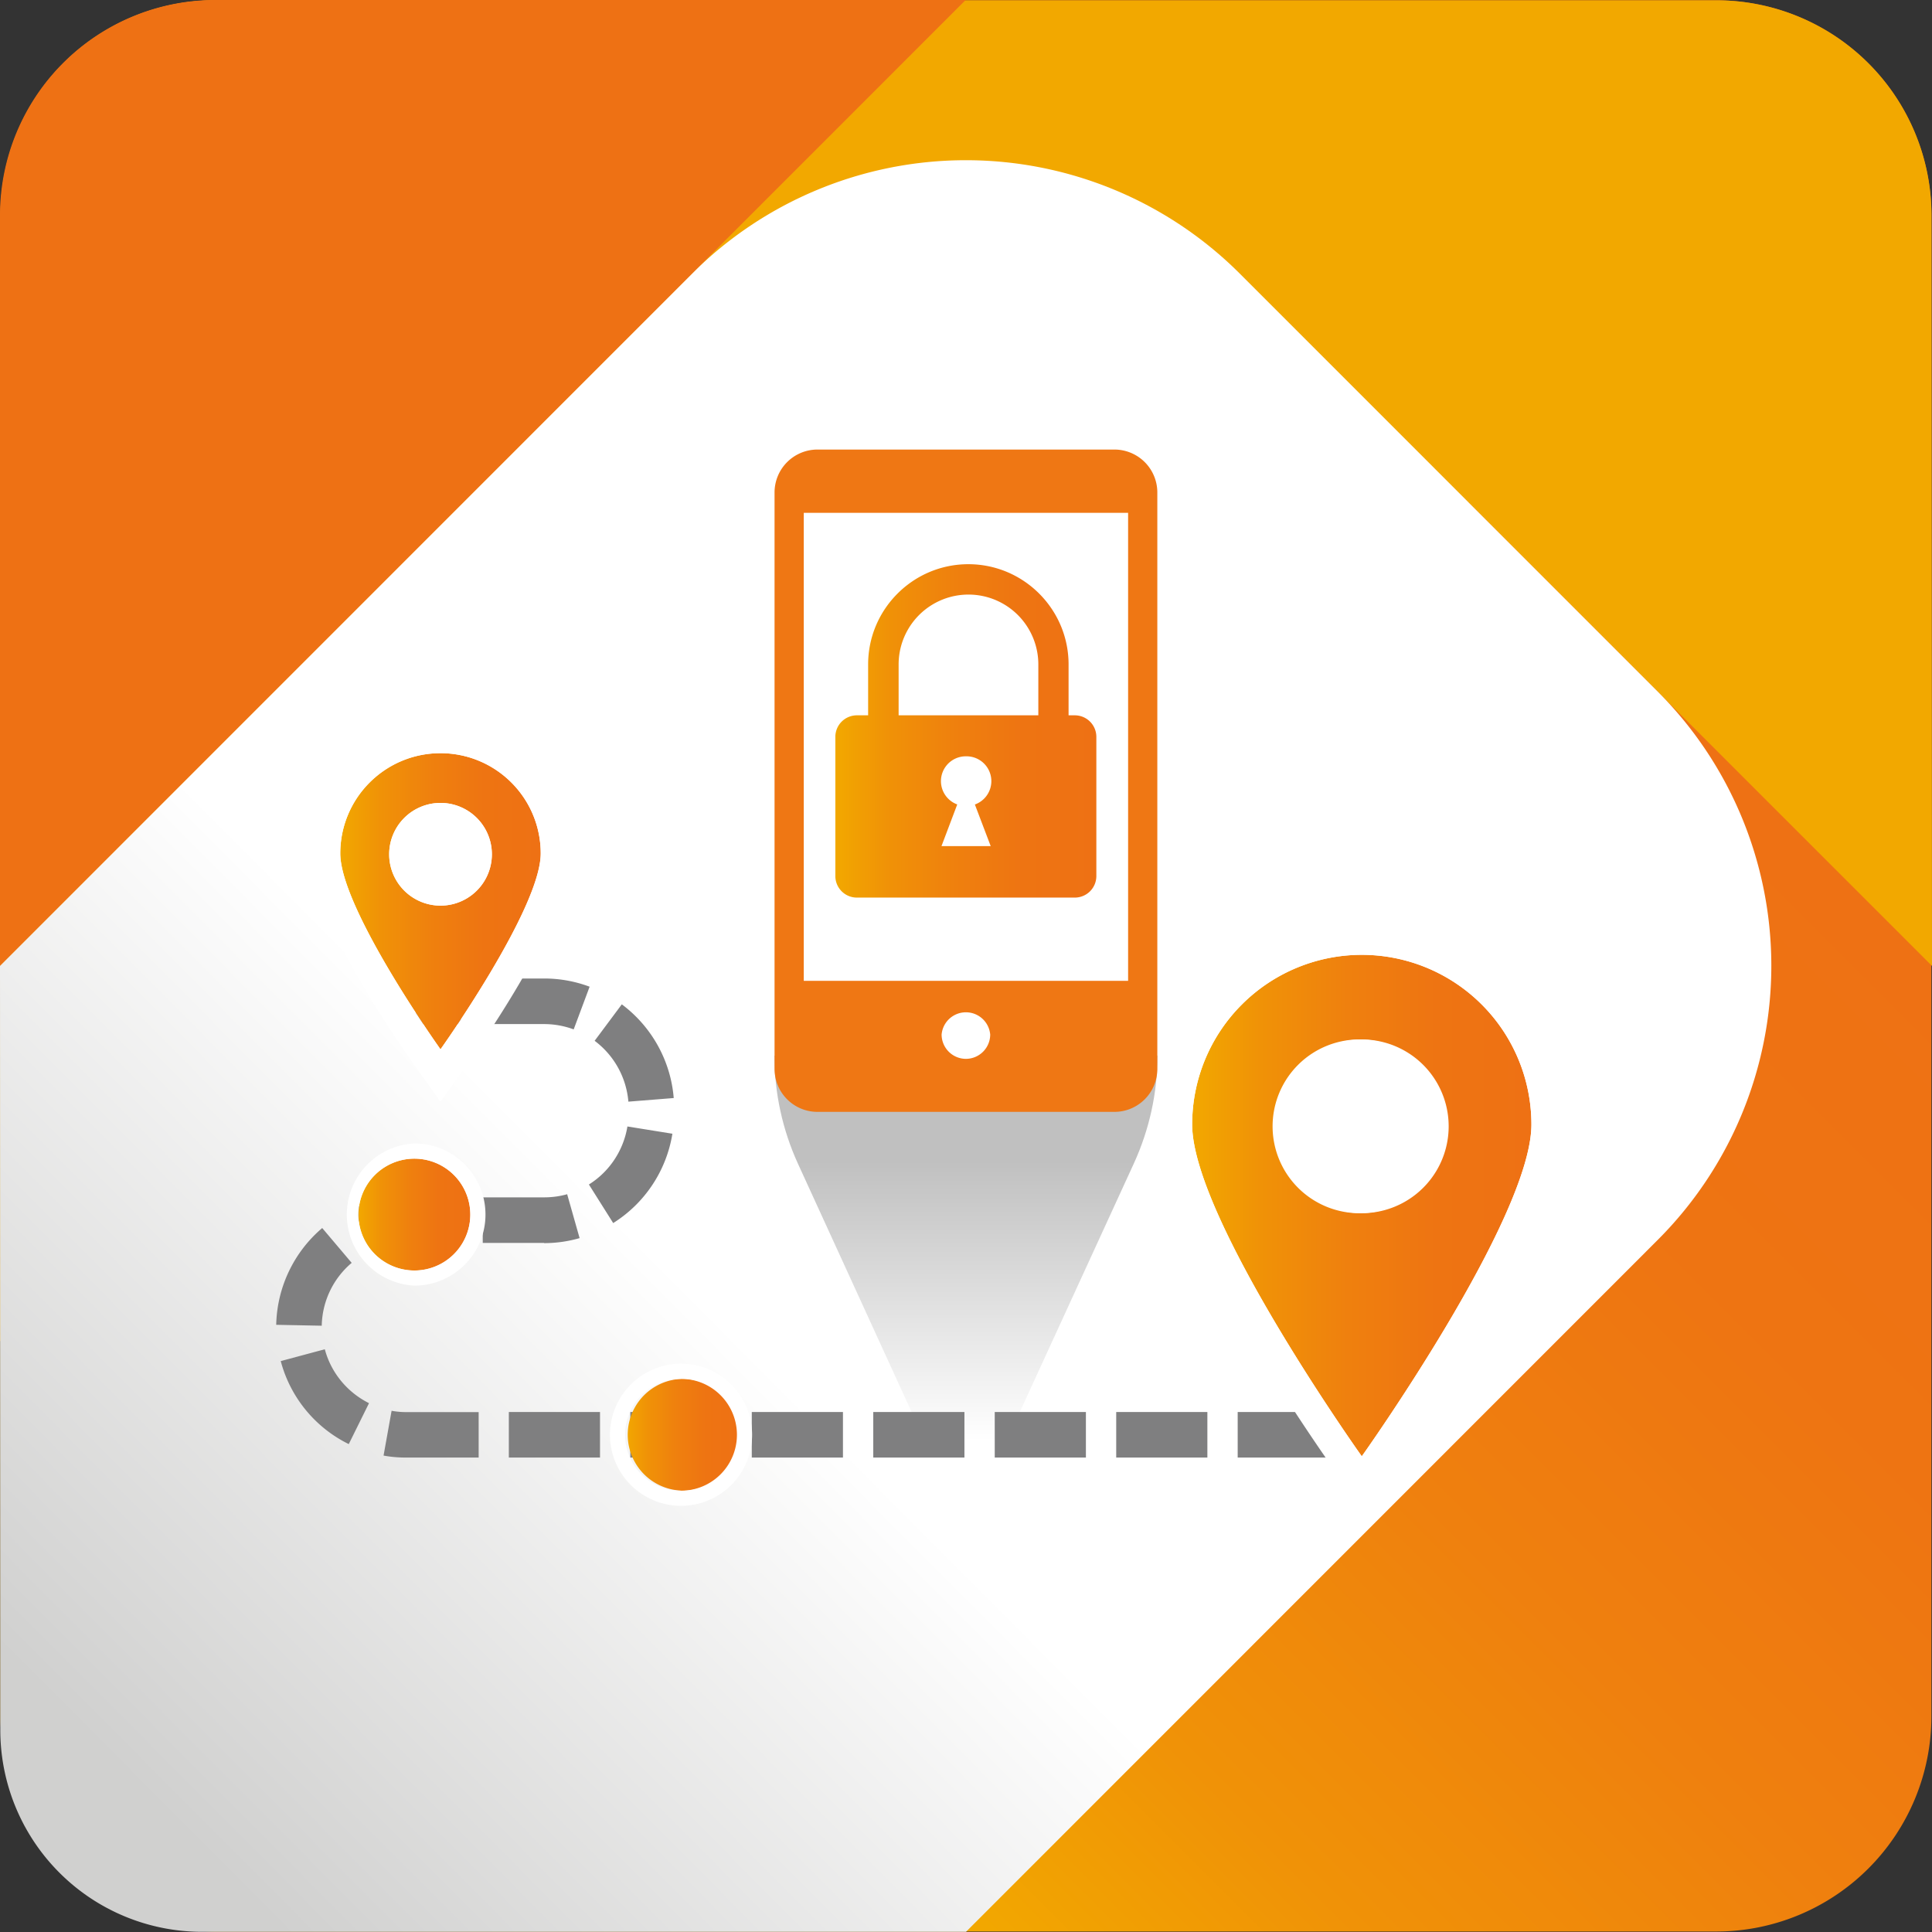 <svg width="32" height="32" fill="none" xmlns="http://www.w3.org/2000/svg"><rect width="100%" height="100%" fill="#333333" stroke="none"/><g clip-path="url(#clip0_6227_482)"><path d="M28.426.005H3.572A3.564 3.564 0 00.008 3.57v24.858a3.564 3.564 0 003.564 3.564h24.854a3.564 3.564 0 003.564-3.564V3.57A3.564 3.564 0 0028.426.005z" fill="url(#paint0_linear_6227_482)"/><path d="M24.319 8.319L32 15.999l-.008-12.432A3.564 3.564 0 0028.428.005H3.572a3.555 3.555 0 00-3.563 3.56L0 22.216 24.319 8.32z" fill="#F2A800"/><path d="M27.46 20.534L16 31.997H3.35a3.343 3.343 0 01-3.345-3.343L0 15.996 11.461 4.533a6.417 6.417 0 019.075 0l6.924 6.925a6.42 6.42 0 010 9.076z" fill="url(#paint1_linear_6227_482)"/><path d="M13.214 19.269l2.78 6.073 2.787-6.073c.256-.561.39-1.167.39-1.784h-6.344c0 .617.133 1.226.387 1.784z" fill="url(#paint2_linear_6227_482)"/><path d="M18.459 7.446H13.54a.711.711 0 00-.711.712v9.546c0 .395.319.712.711.712h4.918c.394 0 .711-.32.711-.712V8.158a.711.711 0 00-.712-.712zm.226 8.8h-5.372V8.494h5.372v7.75z" fill="#EF7714"/><path d="M17.805 11.848h-.106v-.843c0-.915-.745-1.66-1.66-1.66-.916 0-1.66.745-1.66 1.66v.843h-.186a.357.357 0 00-.357.357v2.305c0 .196.158.357.357.357h3.61a.357.357 0 00.356-.357v-2.305a.357.357 0 00-.357-.357h.003zm-1.396 2.166h-.815l.261-.69a.411.411 0 01.146-.797.411.411 0 01.146.798l.262.689zm.79-2.166h-2.315v-.843a1.157 1.157 0 012.314 0v.843z" fill="url(#paint3_linear_6227_482)"/><path d="M22.01 24.142H20.5v-.755h1.51v.755zm-2.012 0h-1.51v-.755h1.51v.755zm-2.012 0h-1.51v-.755h1.51v.755zm-2.013 0h-1.509v-.755h1.51v.755zm-2.012 0h-1.509v-.755h1.51v.755zm-2.012 0H10.44v-.755h1.51v.755zm-2.012 0H8.428v-.755h1.51v.755zm-2.012 0H6.73c-.128 0-.254-.01-.377-.033l.133-.742c.08.015.164.022.247.022h1.195v.755l-.003-.002zm-2.15-.224a2.143 2.143 0 01-1.125-1.374l.73-.196c.103.387.37.712.732.893l-.335.677h-.002zm-.446-1.96l-.754-.015a2.164 2.164 0 01.762-1.603l.488.577c-.307.259-.488.638-.496 1.041zm.83-1.25l-.306-.69c.276-.123.57-.186.875-.186h.764v.755h-.764c-.199 0-.39.04-.569.12zm2.853-.121H7.996v-.755h1.016c.13 0 .259-.017.382-.052l.206.727a2.12 2.12 0 01-.588.083v-.003zm1.144-.33l-.402-.638c.342-.214.573-.566.638-.961l.745.12a2.152 2.152 0 01-.981 1.48zm.252-2.01a1.405 1.405 0 00-.559-1.008l.45-.604c.498.372.81.938.86 1.552l-.752.06zm-.906-1.197a1.411 1.411 0 00-.49-.088h-.873v-.755h.873c.261 0 .513.046.754.136l-.264.707zm-1.866-.088h-.75v-.755h.75v.755z" fill="#7F7F80"/><path d="M22.555 15.815a2.81 2.81 0 00-2.809 2.81c0 1.552 2.81 5.496 2.81 5.496s2.809-3.944 2.809-5.496a2.81 2.81 0 00-2.81-2.81zm0 4.279a1.439 1.439 0 110-2.877 1.439 1.439 0 010 2.877z" fill="url(#paint4_linear_6227_482)"/><path d="M22.556 15.815a2.81 2.81 0 012.809 2.81c0 1.552-2.81 5.496-2.81 5.496s-2.809-3.944-2.809-5.496a2.81 2.81 0 012.81-2.81zm0 4.279a1.438 1.438 0 100-2.877 1.438 1.438 0 000 2.877zm0-4.782a3.317 3.317 0 00-3.313 3.313c0 1.665 2.606 5.37 2.903 5.788l.41.576.41-.576c.296-.417 2.902-4.123 2.902-5.788a3.317 3.317 0 00-3.312-3.313zm0 4.279a.937.937 0 01-.936-.936c0-.515.42-.936.936-.936a.937.937 0 010 1.872z" fill="#fff"/><path d="M7.296 12.475a1.66 1.66 0 00-1.66 1.66c0 .918 1.66 3.245 1.66 3.245s1.66-2.33 1.66-3.245a1.66 1.66 0 00-1.66-1.66zm0 2.525a.85.85 0 11.002-1.701A.85.85 0 017.296 15z" fill="url(#paint5_linear_6227_482)"/><path d="M7.296 12.475c.916 0 1.66.742 1.66 1.66 0 .918-1.66 3.245-1.66 3.245s-1.66-2.33-1.66-3.245c0-.916.742-1.66 1.66-1.66zm0 2.525a.85.85 0 100-1.701.85.85 0 000 1.701zm0-3.029a2.166 2.166 0 00-2.163 2.164c0 1.026 1.46 3.127 1.753 3.537l.41.576.41-.576c.292-.41 1.753-2.51 1.753-3.537 0-1.193-.97-2.164-2.163-2.164zm0 2.526a.348.348 0 010-.694.348.348 0 010 .694z" fill="#fff"/><path d="M6.864 21.043a.926.926 0 100-1.852.926.926 0 000 1.852z" fill="url(#paint6_linear_6227_482)"/><path d="M6.864 19.191a.926.926 0 11-.002 1.853.926.926 0 01.002-1.853zm0-.252a1.179 1.179 0 000 2.355c.649 0 1.177-.528 1.177-1.177 0-.65-.528-1.178-1.177-1.178z" fill="#fff"/><path d="M11.28 24.69a.926.926 0 100-1.851.926.926 0 000 1.85z" fill="url(#paint7_linear_6227_482)"/><path d="M11.28 22.838a.926.926 0 11-.001 1.853.926.926 0 01.001-1.852zm0-.251c-.649 0-1.177.528-1.177 1.177 0 .65.528 1.177 1.177 1.177.65 0 1.177-.528 1.177-1.177s-.528-1.177-1.177-1.177z" fill="#fff"/><path d="M0 15.996L15.994 0H3.564A3.566 3.566 0 000 3.564v12.432z" fill="#EE7114"/><path d="M15.999 17.538a.404.404 0 01-.403-.402.404.404 0 01.805 0 .404.404 0 01-.402.402z" fill="#fff"/></g><defs><linearGradient id="paint0_linear_6227_482" x1="8.061" y1="23.938" x2="24.093" y2="7.906" gradientUnits="userSpaceOnUse"><stop stop-color="#F2A800"/><stop offset=".2" stop-color="#F09207"/><stop offset=".46" stop-color="#EF800E"/><stop offset=".72" stop-color="#EE7412"/><stop offset="1" stop-color="#EE7114"/></linearGradient><linearGradient id="paint1_linear_6227_482" x1="2.301" y1="29.64" x2="23.102" y2="8.944" gradientUnits="userSpaceOnUse"><stop stop-color="#D0D0CF"/><stop offset=".42" stop-color="#fff"/></linearGradient><linearGradient id="paint2_linear_6227_482" x1="15.999" y1="23.867" x2="15.999" y2="19.226" gradientUnits="userSpaceOnUse"><stop stop-color="#fff"/><stop offset="1" stop-color="silver"/></linearGradient><linearGradient id="paint3_linear_6227_482" x1="13.838" y1="12.105" x2="18.159" y2="12.105" gradientUnits="userSpaceOnUse"><stop stop-color="#F2A800"/><stop offset=".2" stop-color="#F09207"/><stop offset=".46" stop-color="#EF800E"/><stop offset=".72" stop-color="#EE7412"/><stop offset="1" stop-color="#EE7114"/></linearGradient><linearGradient id="paint4_linear_6227_482" x1="19.744" y1="19.968" x2="25.365" y2="19.968" gradientUnits="userSpaceOnUse"><stop stop-color="#F2A800"/><stop offset=".2" stop-color="#F09207"/><stop offset=".46" stop-color="#EF800E"/><stop offset=".72" stop-color="#EE7412"/><stop offset="1" stop-color="#EE7114"/></linearGradient><linearGradient id="paint5_linear_6227_482" x1="5.636" y1="14.925" x2="8.954" y2="14.925" gradientUnits="userSpaceOnUse"><stop stop-color="#F2A800"/><stop offset=".2" stop-color="#F09207"/><stop offset=".46" stop-color="#EF800E"/><stop offset=".72" stop-color="#EE7412"/><stop offset="1" stop-color="#EE7114"/></linearGradient><linearGradient id="paint6_linear_6227_482" x1="5.938" y1="20.117" x2="7.789" y2="20.117" gradientUnits="userSpaceOnUse"><stop stop-color="#F2A800"/><stop offset=".2" stop-color="#F09207"/><stop offset=".46" stop-color="#EF800E"/><stop offset=".72" stop-color="#EE7412"/><stop offset="1" stop-color="#EE7114"/></linearGradient><linearGradient id="paint7_linear_6227_482" x1="10.357" y1="23.764" x2="12.206" y2="23.764" gradientUnits="userSpaceOnUse"><stop stop-color="#F2A800"/><stop offset=".2" stop-color="#F09207"/><stop offset=".46" stop-color="#EF800E"/><stop offset=".72" stop-color="#EE7412"/><stop offset="1" stop-color="#EE7114"/></linearGradient><clipPath id="clip0_6227_482"><path fill="#fff" d="M0 0h32v32H0z"/></clipPath></defs></svg>